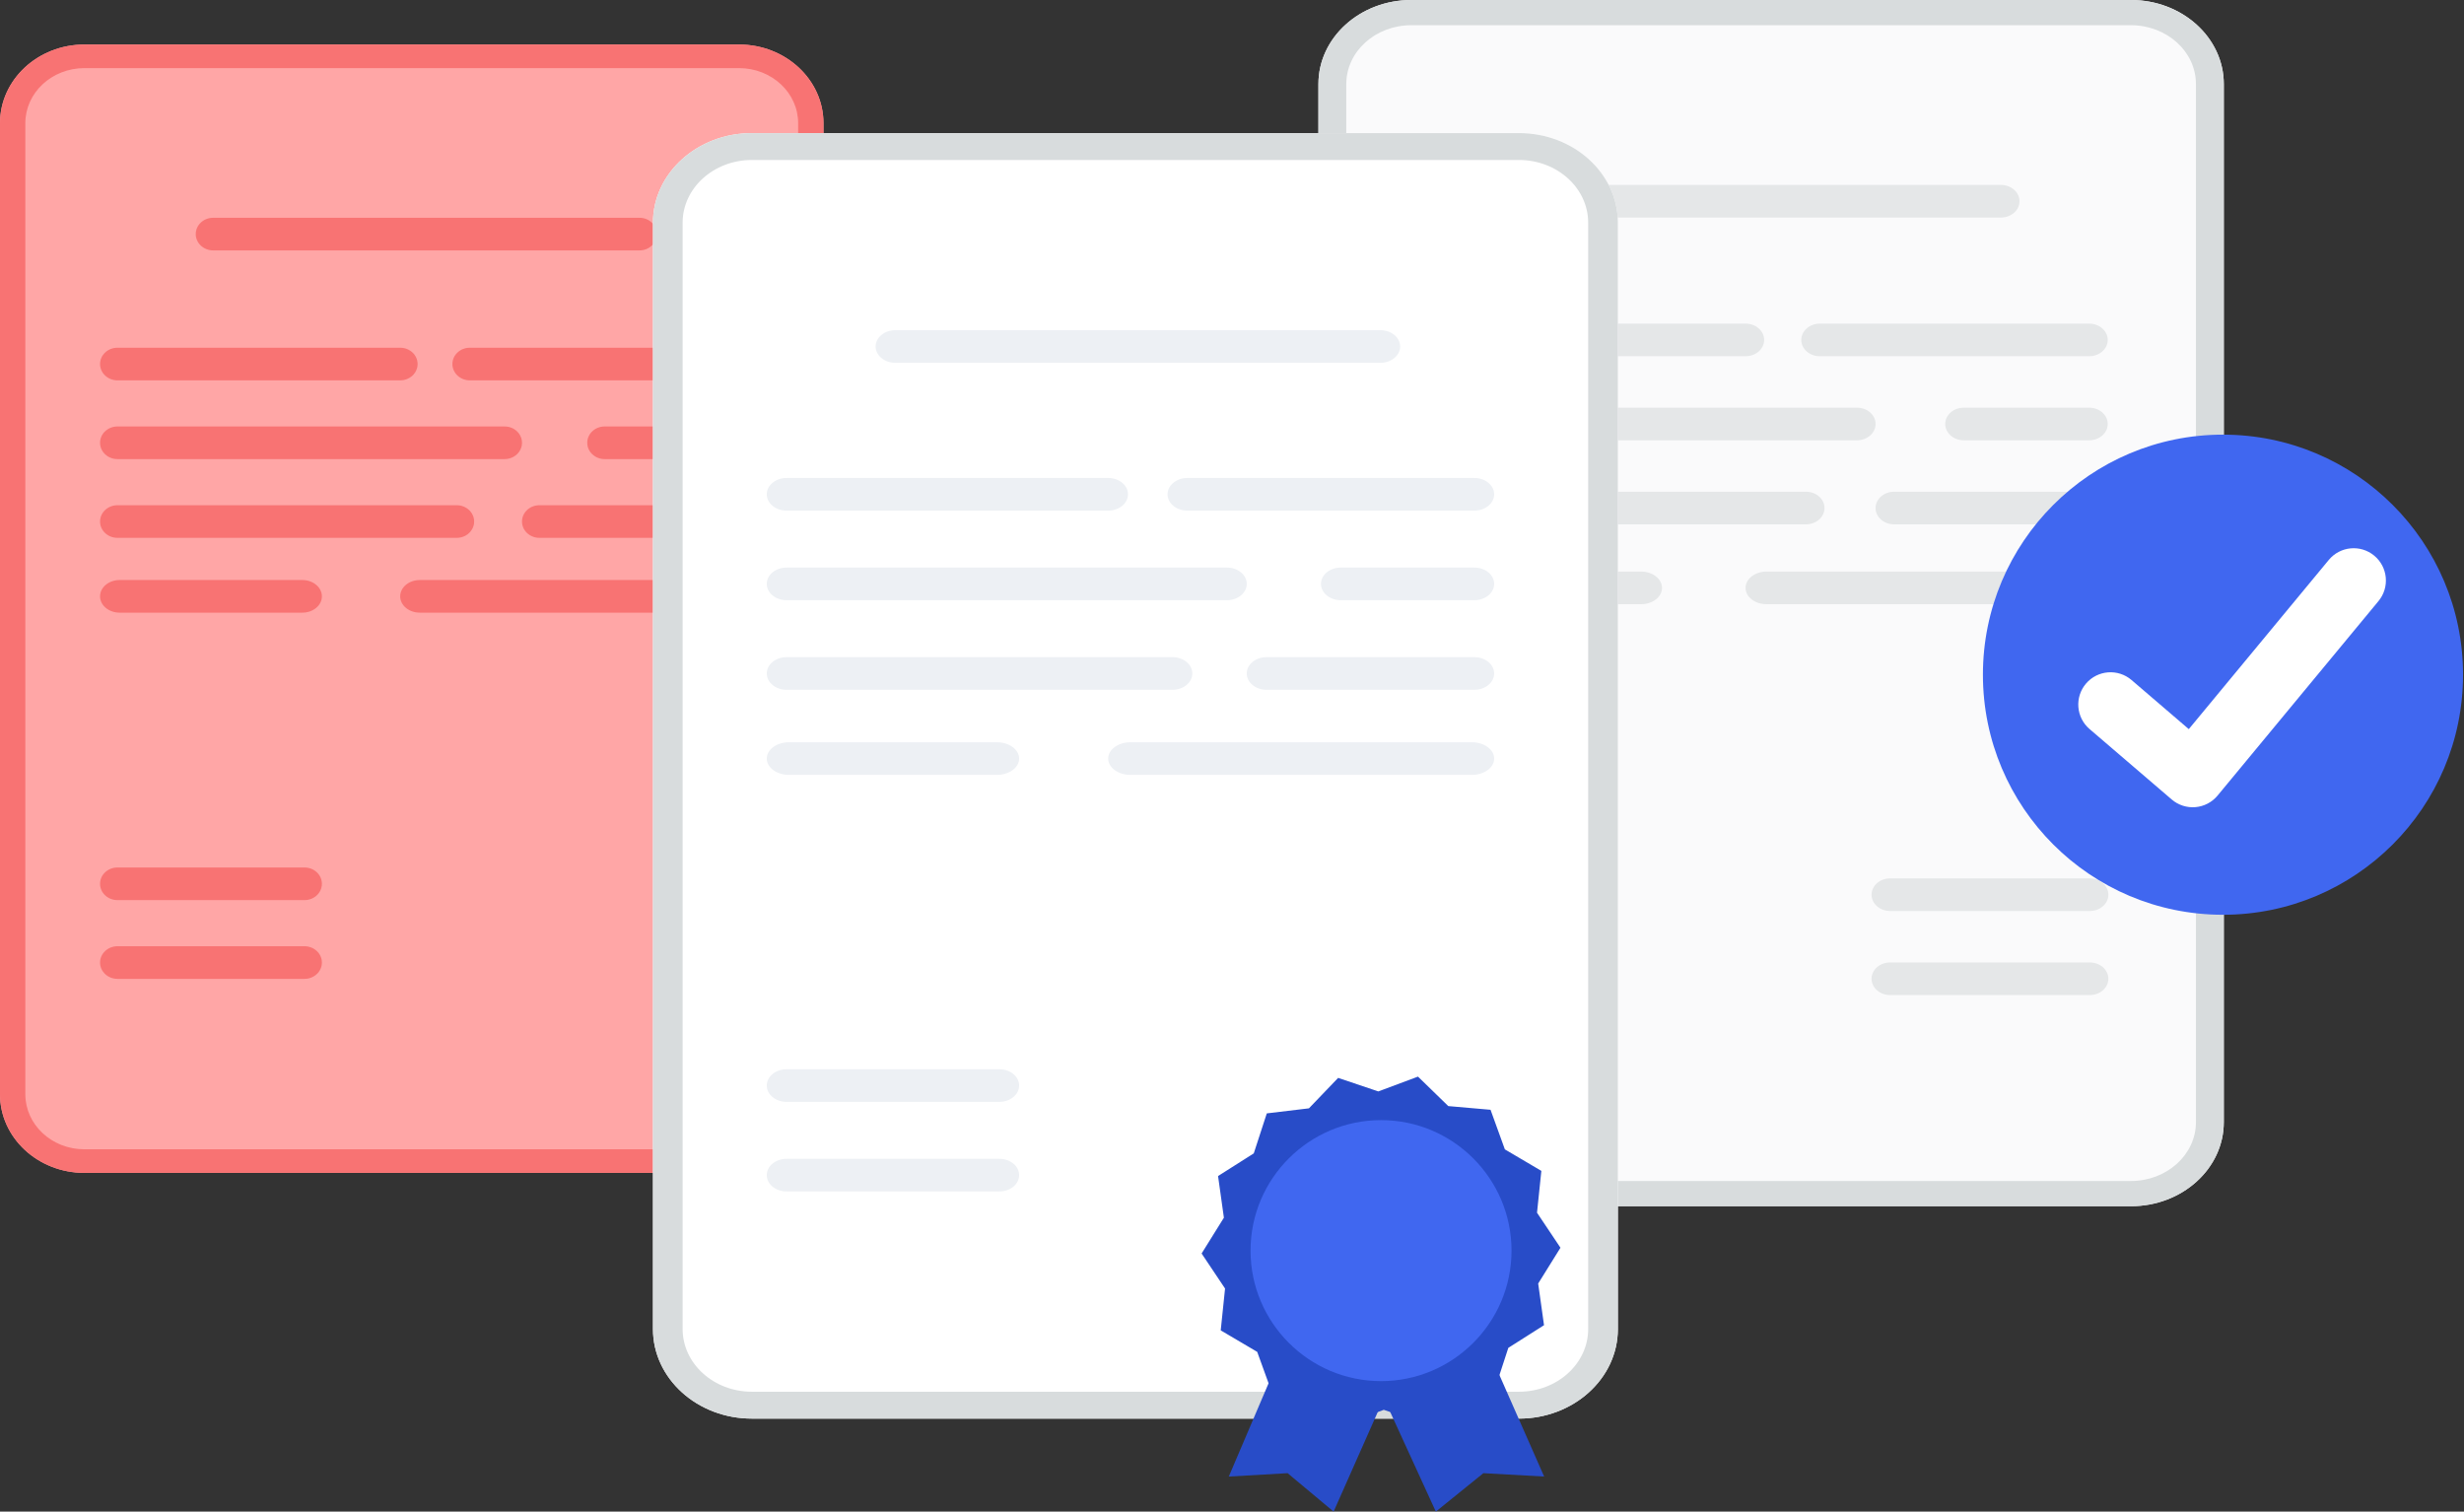 <svg width="357" height="219" viewBox="0 0 357 219" fill="none" xmlns="http://www.w3.org/2000/svg">
<rect x="0" y="0" width="357" height="219" fill="#333333" stroke="none"/>
<g clip-path="url(#clip0)">
<path d="M0 17.842C0 11.551 5.479 6.45 12.237 6.45H107.074C113.832 6.45 119.311 11.551 119.311 17.842V158.534C119.311 164.825 113.832 169.926 107.074 169.926H12.237C5.479 169.926 0 164.825 0 158.534V17.842Z" fill="#FFA6A6"/>
<path fill-rule="evenodd" clip-rule="evenodd" d="M107.074 9.868H12.237C7.506 9.868 3.671 13.438 3.671 17.842V158.534C3.671 162.938 7.506 166.509 12.237 166.509H107.074C111.805 166.509 115.64 162.938 115.64 158.534V17.842C115.64 13.438 111.805 9.868 107.074 9.868ZM12.237 6.45C5.479 6.45 0 11.551 0 17.842V158.534C0 164.825 5.479 169.926 12.237 169.926H107.074C113.832 169.926 119.311 164.825 119.311 158.534V17.842C119.311 11.551 113.832 6.45 107.074 6.45H12.237Z" fill="#F87373"/>
<path d="M28.362 33.914C28.362 32.609 29.491 31.551 30.883 31.551H92.649C94.041 31.551 95.17 32.609 95.17 33.914C95.17 35.22 94.041 36.278 92.649 36.278H30.883C29.491 36.278 28.362 35.22 28.362 33.914Z" fill="#F87373"/>
<path d="M14.496 128.043C14.496 126.738 15.625 125.68 17.017 125.68H44.118C45.511 125.68 46.639 126.738 46.639 128.043C46.639 129.348 45.511 130.407 44.118 130.407H17.017C15.625 130.407 14.496 129.348 14.496 128.043Z" fill="#F87373"/>
<path d="M14.496 139.453C14.496 138.147 15.625 137.089 17.017 137.089H44.118C45.511 137.089 46.639 138.147 46.639 139.453C46.639 140.758 45.511 141.816 44.118 141.816H17.017C15.625 141.816 14.496 140.758 14.496 139.453Z" fill="#F87373"/>
<path d="M14.496 52.74C14.496 51.435 15.625 50.377 17.017 50.377H57.984C59.377 50.377 60.505 51.435 60.505 52.74C60.505 54.045 59.377 55.104 57.984 55.104H17.017C15.625 55.104 14.496 54.045 14.496 52.74Z" fill="#F87373"/>
<path d="M65.547 52.74C65.547 51.435 66.676 50.377 68.068 50.377H104.624C106.016 50.377 107.145 51.435 107.145 52.74C107.145 54.045 106.016 55.104 104.624 55.104H68.068C66.676 55.104 65.547 54.045 65.547 52.74Z" fill="#F87373"/>
<path d="M14.496 64.15C14.496 62.844 15.625 61.786 17.017 61.786H73.111C74.503 61.786 75.631 62.844 75.631 64.15C75.631 65.455 74.503 66.513 73.111 66.513H17.017C15.625 66.513 14.496 65.455 14.496 64.15Z" fill="#F87373"/>
<path d="M14.496 86.398C14.496 85.093 15.766 84.034 17.332 84.034H43.803C45.369 84.034 46.639 85.093 46.639 86.398C46.639 87.703 45.369 88.761 43.803 88.761H17.332C15.766 88.761 14.496 87.703 14.496 86.398Z" fill="#F87373"/>
<path d="M85.085 64.15C85.085 62.844 86.214 61.786 87.607 61.786H104.624C106.016 61.786 107.145 62.844 107.145 64.15C107.145 65.455 106.016 66.513 104.624 66.513H87.607C86.214 66.513 85.085 65.455 85.085 64.15Z" fill="#F87373"/>
<path d="M57.984 86.398C57.984 85.093 59.254 84.034 60.821 84.034H104.309C105.875 84.034 107.145 85.093 107.145 86.398C107.145 87.703 105.875 88.761 104.309 88.761H60.821C59.254 88.761 57.984 87.703 57.984 86.398Z" fill="#F87373"/>
<path d="M14.496 75.559C14.496 74.254 15.625 73.196 17.017 73.196H66.177C67.57 73.196 68.698 74.254 68.698 75.559C68.698 76.864 67.57 77.922 66.177 77.922H17.017C15.625 77.922 14.496 76.864 14.496 75.559Z" fill="#F87373"/>
<path d="M75.631 75.559C75.631 74.254 76.76 73.196 78.152 73.196H104.624C106.016 73.196 107.145 74.254 107.145 75.559C107.145 76.864 106.016 77.922 104.624 77.922H78.152C76.76 77.922 75.631 76.864 75.631 75.559Z" fill="#F87373"/>
<path d="M191.02 12.178C191.02 5.452 197.043 0 204.474 0H308.744C316.175 0 322.198 5.452 322.198 12.178V162.575C322.198 169.3 316.175 174.753 308.744 174.753H204.474C197.043 174.753 191.02 169.3 191.02 162.575V12.178Z" fill="#FAFAFB"/>
<path fill-rule="evenodd" clip-rule="evenodd" d="M308.744 3.653H204.474C199.273 3.653 195.057 7.47 195.057 12.178V162.575C195.057 167.283 199.273 171.1 204.474 171.1H308.744C313.945 171.1 318.162 167.283 318.162 162.575V12.178C318.162 7.47 313.945 3.653 308.744 3.653ZM204.474 0C197.043 0 191.02 5.452 191.02 12.178V162.575C191.02 169.3 197.043 174.753 204.474 174.753H308.744C316.175 174.753 322.198 169.3 322.198 162.575V12.178C322.198 5.452 316.175 0 308.744 0H204.474Z" fill="#D8DCDD"/>
<path d="M221.292 29.155C221.292 27.849 222.496 26.791 223.983 26.791H289.908C291.394 26.791 292.599 27.849 292.599 29.155C292.599 30.46 291.394 31.518 289.908 31.518H223.983C222.496 31.518 221.292 30.46 221.292 29.155Z" fill="#E5E7E8"/>
<path d="M271.165 129.622C271.165 128.317 272.37 127.259 273.856 127.259H302.782C304.268 127.259 305.473 128.317 305.473 129.622C305.473 130.927 304.268 131.985 302.782 131.985H273.856C272.37 131.985 271.165 130.927 271.165 129.622Z" fill="#E5E7E8"/>
<path d="M271.165 141.8C271.165 140.495 272.37 139.437 273.856 139.437H302.782C304.268 139.437 305.473 140.495 305.473 141.8C305.473 143.105 304.268 144.163 302.782 144.163H273.856C272.37 144.163 271.165 143.105 271.165 141.8Z" fill="#E5E7E8"/>
<path d="M206.493 49.248C206.493 47.943 207.697 46.885 209.184 46.885H252.91C254.395 46.885 255.601 47.943 255.601 49.248C255.601 50.553 254.395 51.611 252.91 51.611H209.184C207.697 51.611 206.493 50.553 206.493 49.248Z" fill="#E5E7E8"/>
<path d="M260.982 49.248C260.982 47.943 262.186 46.885 263.672 46.885H302.689C304.175 46.885 305.381 47.943 305.381 49.248C305.381 50.553 304.175 51.611 302.689 51.611H263.672C262.186 51.611 260.982 50.553 260.982 49.248Z" fill="#E5E7E8"/>
<path d="M206.493 61.426C206.493 60.121 207.697 59.063 209.184 59.063H269.054C270.541 59.063 271.745 60.121 271.745 61.426C271.745 62.731 270.541 63.79 269.054 63.79H209.184C207.697 63.79 206.493 62.731 206.493 61.426Z" fill="#E5E7E8"/>
<path d="M206.493 85.173C206.493 83.868 207.848 82.81 209.52 82.81H237.773C239.446 82.81 240.801 83.868 240.801 85.173C240.801 86.478 239.446 87.536 237.773 87.536H209.52C207.848 87.536 206.493 86.478 206.493 85.173Z" fill="#E5E7E8"/>
<path d="M281.836 61.426C281.836 60.121 283.04 59.063 284.527 59.063H302.689C304.176 59.063 305.381 60.121 305.381 61.426C305.381 62.731 304.176 63.79 302.689 63.79H284.527C283.04 63.79 281.836 62.731 281.836 61.426Z" fill="#E5E7E8"/>
<path d="M252.909 85.173C252.909 83.868 254.264 82.81 255.936 82.81H302.353C304.025 82.81 305.381 83.868 305.381 85.173C305.381 86.478 304.025 87.536 302.353 87.536H255.936C254.264 87.536 252.909 86.478 252.909 85.173Z" fill="#E5E7E8"/>
<path d="M206.493 73.604C206.493 72.298 207.697 71.24 209.184 71.24H261.655C263.141 71.24 264.346 72.298 264.346 73.604C264.346 74.909 263.141 75.967 261.655 75.967H209.184C207.697 75.967 206.493 74.909 206.493 73.604Z" fill="#E5E7E8"/>
<path d="M271.745 73.604C271.745 72.298 272.95 71.24 274.435 71.24H302.689C304.175 71.24 305.381 72.298 305.381 73.604C305.381 74.909 304.175 75.967 302.689 75.967H274.435C272.95 75.967 271.745 74.909 271.745 73.604Z" fill="#E5E7E8"/>
<path d="M94.605 32.261C94.605 25.094 101.024 19.283 108.943 19.283H220.068C227.987 19.283 234.407 25.094 234.407 32.261V192.546C234.407 199.714 227.987 205.524 220.068 205.524H108.943C101.024 205.524 94.605 199.714 94.605 192.546V32.261Z" fill="white"/>
<path fill-rule="evenodd" clip-rule="evenodd" d="M220.068 23.177H108.943C103.4 23.177 98.906 27.244 98.906 32.261V192.546C98.906 197.563 103.4 201.631 108.943 201.631H220.068C225.612 201.631 230.105 197.563 230.105 192.546V32.261C230.105 27.244 225.612 23.177 220.068 23.177ZM108.943 19.283C101.024 19.283 94.605 25.094 94.605 32.261V192.546C94.605 199.714 101.024 205.524 108.943 205.524H220.068C227.987 205.524 234.407 199.714 234.407 192.546V32.261C234.407 25.094 227.987 19.283 220.068 19.283H108.943Z" fill="#D8DCDD"/>
<path d="M126.866 50.199C126.866 48.894 128.15 47.836 129.735 47.836H199.994C201.578 47.836 202.862 48.894 202.862 50.199C202.862 51.504 201.578 52.562 199.994 52.562H129.735C128.15 52.562 126.866 51.504 126.866 50.199Z" fill="#EDF0F4"/>
<path d="M111.094 157.272C111.094 155.967 112.379 154.909 113.962 154.909H144.791C146.374 154.909 147.658 155.967 147.658 157.272C147.658 158.577 146.374 159.635 144.791 159.635H113.962C112.379 159.635 111.094 158.577 111.094 157.272Z" fill="#EDF0F4"/>
<path d="M111.094 170.25C111.094 168.945 112.379 167.887 113.962 167.887H144.791C146.374 167.887 147.658 168.945 147.658 170.25C147.658 171.556 146.374 172.614 144.791 172.614H113.962C112.379 172.614 111.094 171.556 111.094 170.25Z" fill="#EDF0F4"/>
<path d="M111.094 71.614C111.094 70.308 112.379 69.251 113.962 69.251H160.563C162.147 69.251 163.431 70.308 163.431 71.614C163.431 72.919 162.147 73.977 160.563 73.977H113.962C112.379 73.977 111.094 72.919 111.094 71.614Z" fill="#EDF0F4"/>
<path d="M169.166 71.614C169.166 70.308 170.45 69.251 172.034 69.251H213.616C215.2 69.251 216.484 70.308 216.484 71.614C216.484 72.919 215.2 73.977 213.616 73.977H172.034C170.45 73.977 169.166 72.919 169.166 71.614Z" fill="#EDF0F4"/>
<path d="M111.094 84.592C111.094 83.287 112.379 82.229 113.962 82.229H177.769C179.353 82.229 180.637 83.287 180.637 84.592C180.637 85.898 179.353 86.956 177.769 86.956H113.962C112.379 86.956 111.094 85.898 111.094 84.592Z" fill="#EDF0F4"/>
<path d="M111.094 109.9C111.094 108.595 112.538 107.537 114.32 107.537H144.432C146.213 107.537 147.658 108.595 147.658 109.9C147.658 111.206 146.213 112.263 144.432 112.263H114.32C112.538 112.263 111.094 111.206 111.094 109.9Z" fill="#EDF0F4"/>
<path d="M191.391 84.592C191.391 83.287 192.674 82.229 194.259 82.229H213.616C215.2 82.229 216.483 83.287 216.483 84.592C216.483 85.898 215.2 86.956 213.616 86.956H194.259C192.674 86.956 191.391 85.898 191.391 84.592Z" fill="#EDF0F4"/>
<path d="M160.562 109.9C160.562 108.595 162.006 107.537 163.788 107.537H213.257C215.039 107.537 216.483 108.595 216.483 109.9C216.483 111.206 215.039 112.263 213.257 112.263H163.788C162.006 112.263 160.562 111.206 160.562 109.9Z" fill="#EDF0F4"/>
<path d="M111.094 97.571C111.094 96.266 112.379 95.207 113.962 95.207H169.883C171.467 95.207 172.751 96.266 172.751 97.571C172.751 98.876 171.467 99.934 169.883 99.934H113.962C112.379 99.934 111.094 98.876 111.094 97.571Z" fill="#EDF0F4"/>
<path d="M180.636 97.571C180.636 96.266 181.92 95.207 183.505 95.207H213.616C215.199 95.207 216.483 96.266 216.483 97.571C216.483 98.876 215.199 99.934 213.616 99.934H183.505C181.92 99.934 180.636 98.876 180.636 97.571Z" fill="#EDF0F4"/>
<path d="M356.86 97.75C356.86 116.959 341.288 132.53 322.079 132.53C302.87 132.53 287.298 116.959 287.298 97.75C287.298 78.541 302.87 62.969 322.079 62.969C341.288 62.969 356.86 78.541 356.86 97.75Z" fill="#4067F0"/>
<path fill-rule="evenodd" clip-rule="evenodd" d="M343.991 80.5C345.98 82.146 346.258 85.093 344.612 87.082L321.297 115.259C320.498 116.224 319.344 116.829 318.094 116.936C316.845 117.043 315.605 116.644 314.653 115.827L302.747 105.62C300.787 103.94 300.56 100.988 302.24 99.028C303.921 97.068 306.872 96.842 308.832 98.522L317.127 105.634L337.409 81.121C339.055 79.132 342.002 78.854 343.991 80.5Z" fill="white"/>
<path d="M187.291 192.216L178.036 213.92L186.557 213.43L193.223 219L201.669 199.944L187.291 192.216Z" fill="#284CC8"/>
<path d="M214.162 192.216L223.727 213.92L214.922 213.43L208.033 219L199.306 199.944L214.162 192.216Z" fill="#284CC8"/>
<path d="M206.307 206.214L210.541 201.801L216.645 201.069L218.534 195.274L223.707 191.991L222.861 185.955L226.09 180.77L222.693 175.694L223.321 169.634L218.035 166.518L215.958 160.782L209.837 160.247L205.448 155.978L199.696 158.123L193.88 156.16L189.646 160.573L183.542 161.305L181.653 167.1L176.48 170.382L177.326 176.419L174.097 181.603L177.494 186.68L176.866 192.739L182.152 195.856L184.229 201.591L190.35 202.128L194.739 206.396L200.491 204.251L206.307 206.214ZM182.649 177.534C184.674 168.002 194.147 161.886 203.765 163.9C213.384 165.915 219.562 175.308 217.538 184.84C215.513 194.372 206.04 200.488 196.422 198.474C186.803 196.46 180.625 187.066 182.649 177.534Z" fill="#284CC8"/>
<path d="M200.094 162.281C189.668 162.281 181.187 170.762 181.187 181.187C181.187 191.612 189.668 200.094 200.094 200.094C210.519 200.094 219 191.612 219 181.187C219 170.762 210.519 162.281 200.094 162.281Z" fill="#4067F0"/>
</g>
<defs>
<clipPath id="clip0">
<rect width="356.86" height="219" fill="white"/>
</clipPath>
</defs>
</svg>
